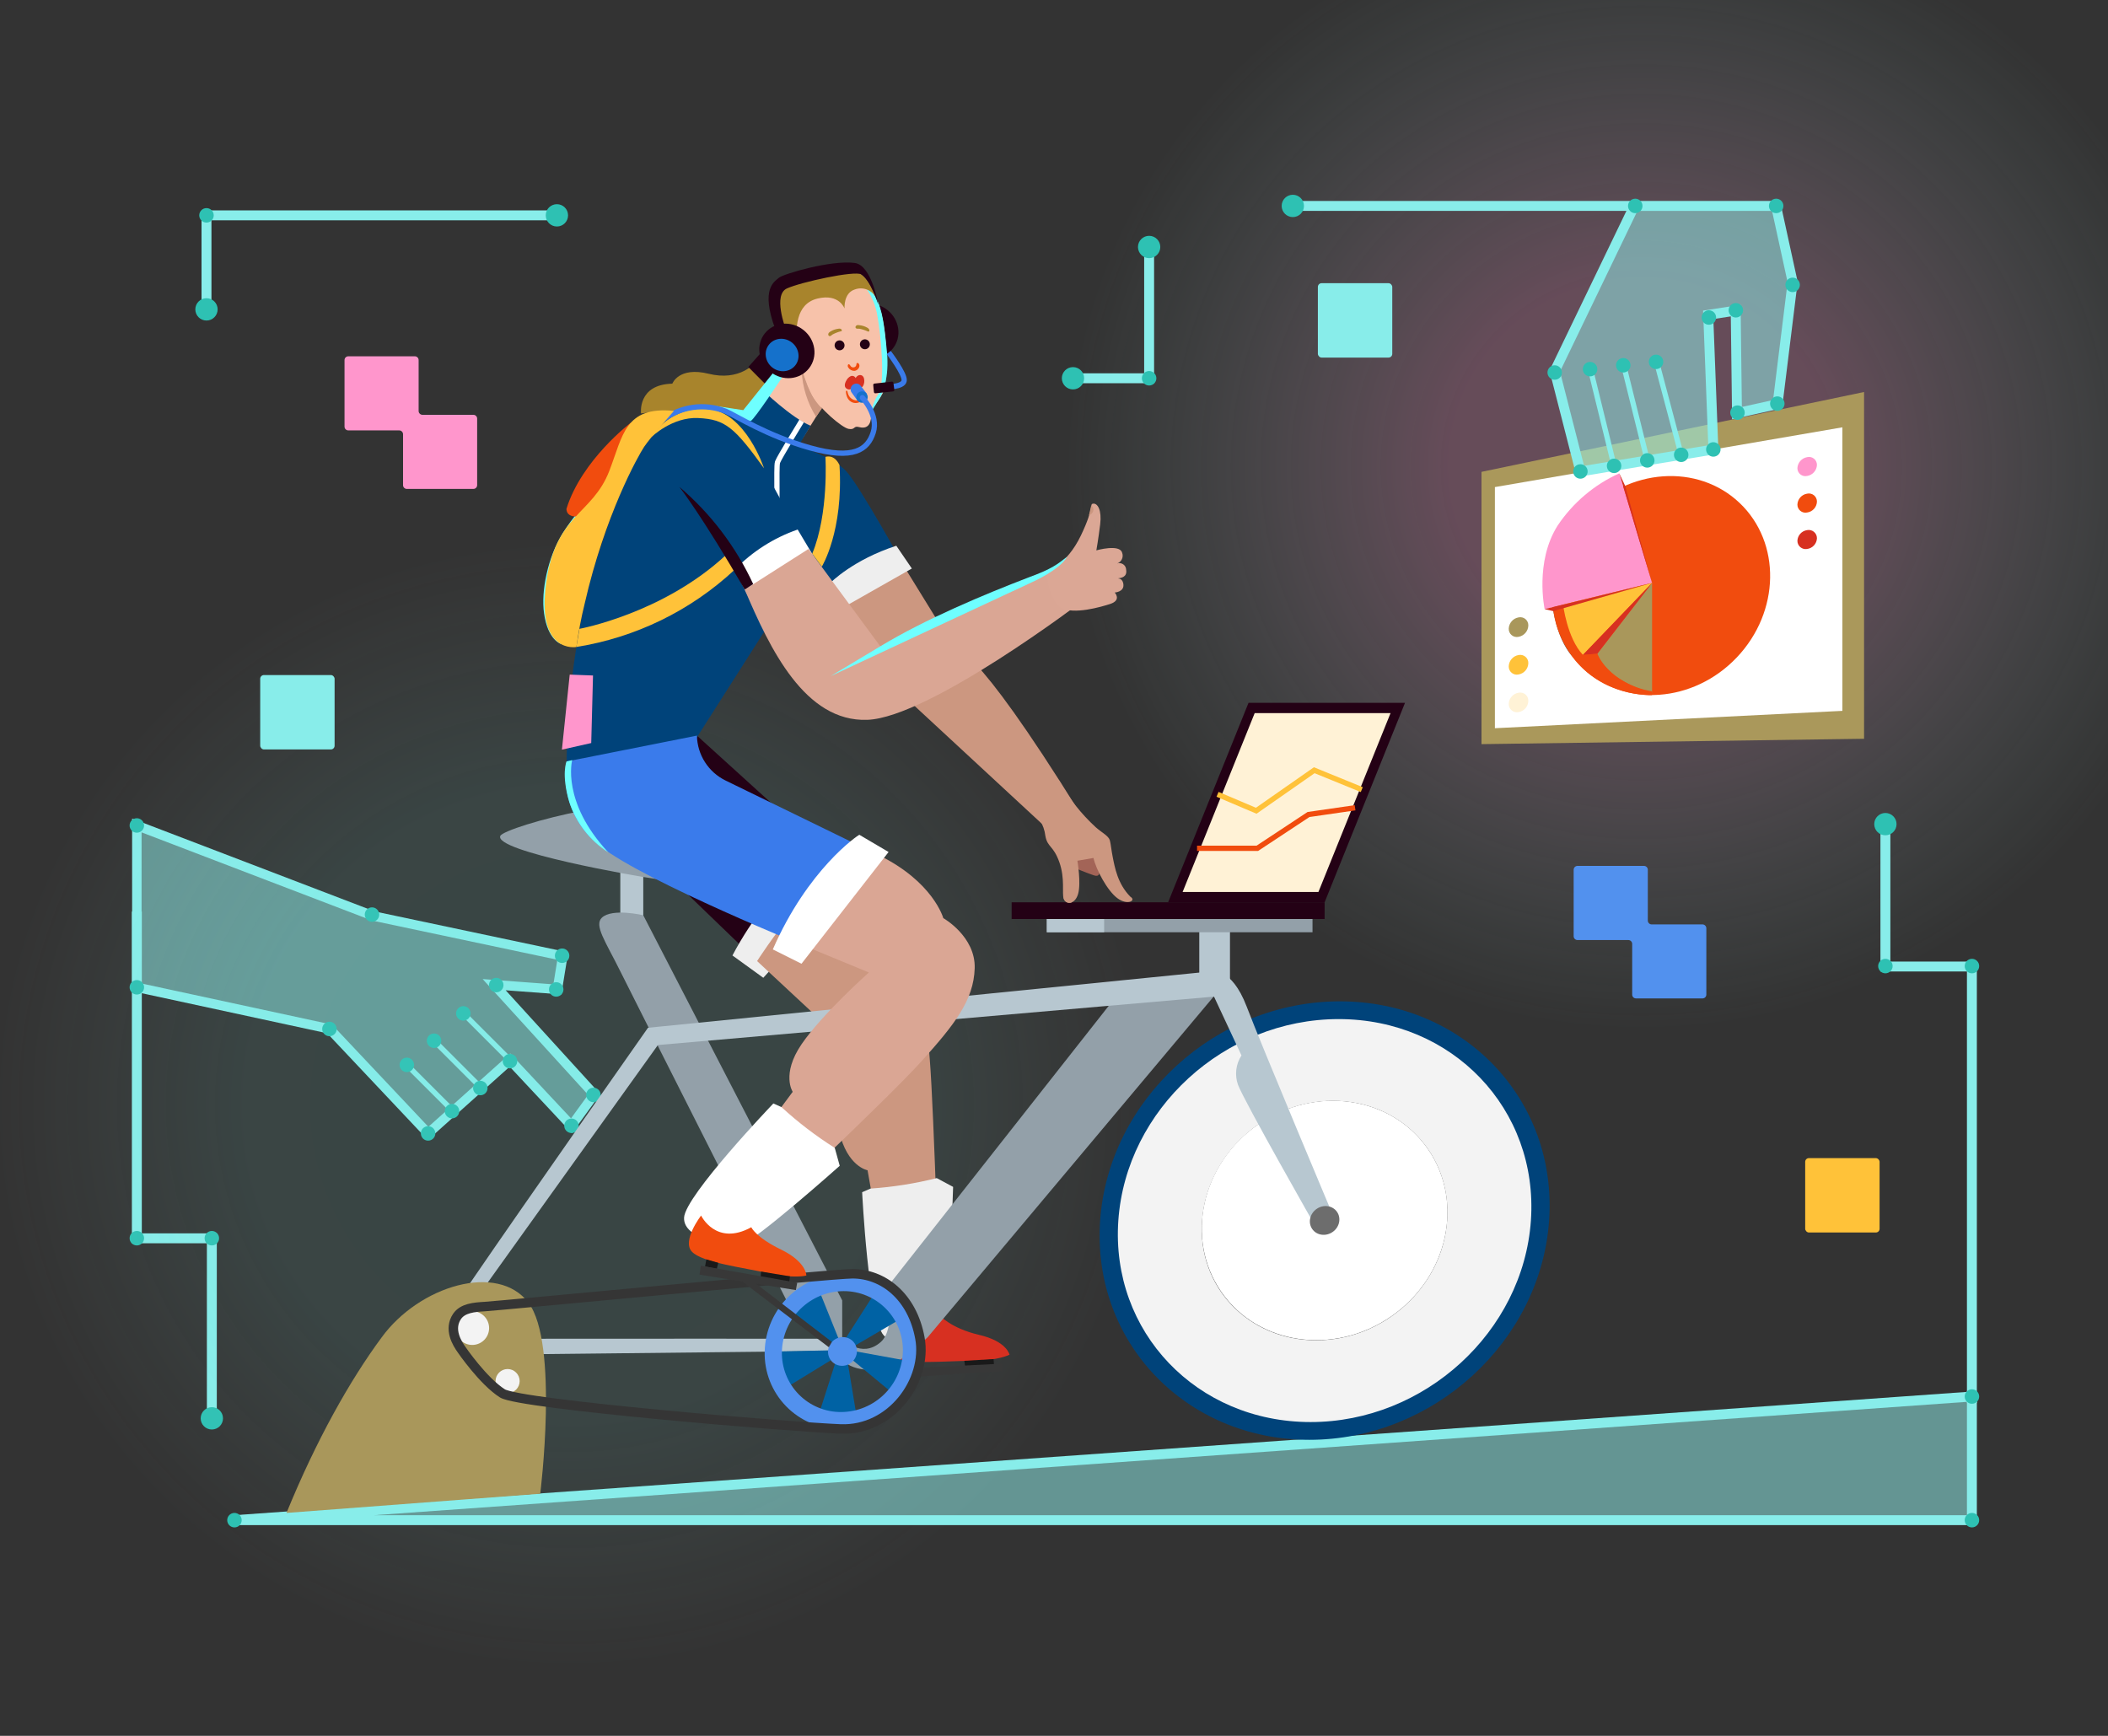 <?xml version="1.0" encoding="UTF-8"?>
<svg width="425px" height="350px" viewBox="0 0 425 350" version="1.1" xmlns="http://www.w3.org/2000/svg" xmlns:xlink="http://www.w3.org/1999/xlink">
    <rect x="0" y="0" width="425" height="350" fill="#333333" stroke="none"/>
    <!-- Generator: Sketch 52.1 (67048) - http://www.bohemiancoding.com/sketch -->
    <title>Slice 1</title>
    <desc>Created with Sketch.</desc>
    <defs>
        <radialGradient cx="50%" cy="50%" fx="50%" fy="50%" r="50%" gradientTransform="translate(0.5,0.5),scale(1,0.976),translate(-0.5,-0.5)" id="radialGradient-1">
            <stop stop-color="#6FE4DA" stop-opacity="0.1" offset="0%"></stop>
            <stop stop-color="#74E3DA" stop-opacity="0.1" offset="56.554%"></stop>
            <stop stop-color="#A8E5E0" stop-opacity="0" offset="100%"></stop>
        </radialGradient>
        <radialGradient cx="50%" cy="50%" fx="50%" fy="50%" r="50%" gradientTransform="translate(0.5,0.5),scale(1,0.976),translate(-0.5,-0.5)" id="radialGradient-2">
            <stop stop-color="#FF96CC" stop-opacity="0.25" offset="0%"></stop>
            <stop stop-color="#FF96CC" stop-opacity="0.25" offset="33.56%"></stop>
            <stop stop-color="#A8E5E0" stop-opacity="0" offset="100%"></stop>
        </radialGradient>
    </defs>
    <g id="Page-1" stroke="none" stroke-width="1" fill="none" fill-rule="evenodd">
        <g id="Illustration-3" transform="translate(-3, -23)">
            <polyline id="Path" stroke="#88EDEA" stroke-width="2" points="30.59 206.8 30.59 272.68 45.71 272.68 45.71 308.98"></polyline>
            <polygon id="Path" fill="#96F9F4" opacity="0.5" points="30.59 222.07 30.59 189.44 78.12 207.77 116.31 215.85 115.21 222.57 102.48 221.62 122.64 243.77 118.22 249.99 105.82 236.74 89.31 251.53 69.31 230.55"></polygon>
            <polygon id="Path" stroke="#88EDEA" stroke-width="1.91" points="30.59 222.07 30.59 189.44 78.27 207.69 116.46 215.77 115.37 222.49 102.63 221.54 122.8 243.68 118.22 249.99 105.82 236.74 89.31 251.53 69.46 230.47"></polygon>
            <path d="M105.82,236.74 L96.41,227.33" id="Path" stroke="#88EDEA" stroke-width="1.06"></path>
            <path d="M99.84,242.17 L90.51,232.84" id="Path" stroke="#88EDEA" stroke-width="1.06"></path>
            <path d="M94.35,247.04 L85.02,237.71" id="Path" stroke="#88EDEA" stroke-width="1.06"></path>
            <circle id="Oval" fill="#2EC1B3" cx="30.59" cy="222.07" r="1.46"></circle>
            <circle id="Oval" fill="#2EC1B3" cx="30.59" cy="189.44" r="1.46"></circle>
            <circle id="Oval" fill="#2EC1B3" cx="69.42" cy="230.47" r="1.46"></circle>
            <circle id="Oval" fill="#2EC1B3" cx="78" cy="207.41" r="1.46"></circle>
            <circle id="Oval" fill="#2EC1B3" cx="89.31" cy="251.53" r="1.46"></circle>
            <circle id="Oval" fill="#2EC1B3" cx="94.13" cy="247.04" r="1.46"></circle>
            <circle id="Oval" fill="#2EC1B3" cx="99.84" cy="242.38" r="1.46"></circle>
            <circle id="Oval" fill="#2EC1B3" cx="118.22" cy="249.99" r="1.46"></circle>
            <circle id="Oval" fill="#2EC1B3" cx="122.64" cy="243.77" r="1.46"></circle>
            <circle id="Oval" fill="#2EC1B3" cx="103.05" cy="221.62" r="1.46"></circle>
            <circle id="Oval" fill="#2EC1B3" cx="115.14" cy="222.5" r="1.46"></circle>
            <circle id="Oval" fill="#2EC1B3" cx="116.33" cy="215.7" r="1.46"></circle>
            <circle id="Oval" fill="#2EC1B3" cx="105.82" cy="236.96" r="1.46"></circle>
            <circle id="Oval" fill="#2EC1B3" cx="96.41" cy="227.33" r="1.46"></circle>
            <circle id="Oval" fill="#2EC1B3" cx="90.51" cy="232.84" r="1.46"></circle>
            <circle id="Oval" fill="#2EC1B3" cx="85.02" cy="237.71" r="1.46"></circle>
            <circle id="Oval" fill="#2EC1B3" cx="45.71" cy="308.98" r="2.25"></circle>
            <circle id="Oval" fill="#2EC1B3" cx="30.59" cy="272.66" r="1.46"></circle>
            <circle id="Oval" fill="#2EC1B3" cx="45.71" cy="272.66" r="1.46"></circle>
            <circle id="Oval" fill="url(#radialGradient-1)" cx="117.883" cy="245.7" r="117"></circle>
            <circle id="Oval" fill="url(#radialGradient-2)" cx="334" cy="117.005" r="117"></circle>
            <polygon id="Path" fill="#AA985B" points="378.82 102.04 378.82 171.96 301.69 173.04 301.69 118.14"></polygon>
            <polygon id="Path" fill="#FFFFFF" points="304.39 121.21 374.45 109.16 374.45 166.33 304.39 169.83"></polygon>
            <path d="M367.32,118.97 C368.428,118.804 369.266,117.879 369.32,116.76 C369.33,116.26 369.105,115.784 368.712,115.474 C368.32,115.163 367.804,115.055 367.32,115.18 C366.237,115.375 365.433,116.291 365.38,117.39 C365.375,117.877 365.592,118.34 365.97,118.647 C366.347,118.955 366.844,119.074 367.32,118.97 Z" id="Path" fill="#FF96CC"></path>
            <path d="M367.32,122.54 C366.237,122.719 365.427,123.633 365.38,124.73 C365.373,125.22 365.589,125.686 365.965,125.999 C366.342,126.311 366.84,126.437 367.32,126.34 C368.428,126.195 369.271,125.276 369.32,124.16 C369.33,123.657 369.107,123.177 368.716,122.861 C368.325,122.544 367.81,122.426 367.32,122.54 Z" id="Path" fill="#F14C0E"></path>
            <path d="M367.32,129.89 C366.241,130.048 365.426,130.95 365.38,132.04 C365.376,132.532 365.59,133 365.964,133.318 C366.339,133.637 366.835,133.773 367.32,133.69 C368.426,133.558 369.274,132.643 369.32,131.53 C369.325,131.027 369.101,130.55 368.713,130.231 C368.324,129.912 367.812,129.787 367.32,129.89 Z" id="Path" fill="#D73021"></path>
            <path d="M309.18,151.4 C310.285,151.193 311.097,150.244 311.13,149.12 C311.147,148.623 310.934,148.146 310.554,147.826 C310.173,147.506 309.667,147.378 309.18,147.48 C308.06,147.668 307.226,148.616 307.18,149.75 C307.16,150.258 307.379,150.746 307.771,151.07 C308.164,151.394 308.685,151.516 309.18,151.4 Z" id="Path" fill="#A9975B"></path>
            <path d="M309.18,155.07 C308.058,155.255 307.222,156.204 307.18,157.34 C307.16,157.848 307.379,158.336 307.771,158.66 C308.164,158.984 308.685,159.106 309.18,158.99 C310.282,158.792 311.096,157.849 311.13,156.73 C311.149,156.231 310.938,155.751 310.558,155.427 C310.177,155.103 309.67,154.972 309.18,155.07 Z" id="Path" fill="#FFC239"></path>
            <path d="M309.18,162.67 C308.059,162.842 307.22,163.787 307.18,164.92 C307.165,165.427 307.385,165.913 307.776,166.237 C308.166,166.561 308.684,166.688 309.18,166.58 C310.283,166.39 311.099,165.449 311.13,164.33 C311.149,163.831 310.938,163.351 310.558,163.027 C310.177,162.703 309.67,162.572 309.18,162.67 Z" id="Path" fill="#FFF2D6"></path>
            <path d="M316.07,145.4 L318.14,144.9 C318.14,144.9 318.95,151.21 322.14,155.07 L319.91,155.27 C316.67,151.42 316.07,145.4 316.07,145.4 Z" id="Path" fill="#5B5B5B"></path>
            <ellipse id="Oval" fill="#F14C0E" transform="translate(337.909, 141.064) rotate(-46.51) translate(-337.909, -141.064) " cx="337.909" cy="141.064" rx="22.97" ry="21.04"></ellipse>
            <path d="M336.08,162.68 L336.08,140.54 L325.03,154.83 C325.03,154.83 326.56,160.11 336.08,162.68 Z" id="Path" fill="#A9975B"></path>
            <path d="M329.47,118.44 L336.08,140.54 L314.42,145.83 C314.42,145.83 312.37,136.29 317.06,128.94 C320.136,124.351 324.435,120.714 329.47,118.44 Z" id="Path" fill="#FF96CC"></path>
            <path d="M318.14,144.9 C318.14,144.9 318.92,151.61 322.14,155.05 L336.08,140.54 L318.14,144.9 Z" id="Path" fill="#FFC239"></path>
            <polygon id="Path" fill="#D73021" points="322.14 155.05 325.02 154.82 336.08 140.53"></polygon>
            <path d="M336.08,163.16 C336.08,163.16 325.97,163.62 319.92,155.27 L325.03,154.81 C325.03,154.81 327.29,160.81 336.08,162.41 L336.08,163.16 Z" id="Path" fill="#F14C0E"></path>
            <polygon id="Path" fill="#D73021" points="314.41 145.81 316.14 146.22 336.08 140.53"></polygon>
            <polygon id="Path" fill="#D73021" points="329.47 118.44 330.65 120.95 336.08 140.53"></polygon>
            <polyline id="Path" stroke="#88EDEA" stroke-width="2" points="400.56 305.9 400.56 217.88 383.12 217.88 383.12 189.17"></polyline>
            <polygon id="Path" fill="#96F9F4" opacity="0.5" points="50.27 329.51 400.56 304.58 400.56 329.51"></polygon>
            <polygon id="Path" stroke="#88EDEA" stroke-width="2" points="50.27 329.51 400.56 304.58 400.56 329.51"></polygon>
            <circle id="Oval" fill="#2EC1B3" cx="50.27" cy="329.51" r="1.46"></circle>
            <circle id="Oval" fill="#2EC1B3" cx="383.12" cy="189.17" r="2.25"></circle>
            <circle id="Oval" fill="#2EC1B3" cx="400.57" cy="329.51" r="1.46"></circle>
            <circle id="Oval" fill="#2EC1B3" cx="400.57" cy="304.58" r="1.46"></circle>
            <circle id="Oval" fill="#2EC1B3" cx="383.12" cy="217.79" r="1.46"></circle>
            <circle id="Oval" fill="#2EC1B3" cx="400.57" cy="217.79" r="1.46"></circle>
            <rect id="Rectangle" fill="#FFC239" x="366.95" y="256.51" width="15" height="15" rx="0.75"></rect>
            <rect id="Rectangle" fill="#88EDEA" x="268.7" y="80.1" width="15" height="15" rx="0.75"></rect>
            <rect id="Rectangle" fill="#88EDEA" x="55.46" y="159.11" width="15" height="15" rx="0.75"></rect>
            <path d="M335.22,208.61 L335.22,198.36 C335.22,198.156 335.139,197.96 334.994,197.816 C334.85,197.671 334.654,197.59 334.45,197.59 L321.04,197.59 C320.617,197.595 320.275,197.937 320.27,198.36 L320.27,211.77 C320.27,212.195 320.615,212.54 321.04,212.54 L331.29,212.54 C331.721,212.54 332.07,212.889 332.07,213.32 L332.07,223.54 C332.067,223.745 332.148,223.942 332.293,224.087 C332.438,224.232 332.635,224.313 332.84,224.31 L346.25,224.31 C346.454,224.31 346.65,224.229 346.794,224.084 C346.939,223.94 347.02,223.744 347.02,223.54 L347.02,210.16 C347.015,209.737 346.673,209.395 346.25,209.39 L336,209.39 C335.569,209.39 335.22,209.041 335.22,208.61 Z" id="Path" fill="#5291EE"></path>
            <path d="M87.4,105.86 L87.4,95.6 C87.4,95.18 87.06,94.84 86.64,94.84 L73.22,94.84 C72.8,94.84 72.46,95.18 72.46,95.6 L72.46,109.02 C72.46,109.44 72.8,109.78 73.22,109.78 L83.48,109.78 C83.911,109.78 84.26,110.129 84.26,110.56 L84.26,120.82 C84.26,121.24 84.6,121.58 85.02,121.58 L98.44,121.58 C98.86,121.58 99.2,121.24 99.2,120.82 L99.2,107.4 C99.2,106.98 98.86,106.64 98.44,106.64 L88.18,106.64 C87.749,106.64 87.4,106.291 87.4,105.86 Z" id="Path" fill="#FF96CC"></path>
            <polyline id="Path" stroke="#88EDEA" stroke-width="2" points="115.28 66.42 44.63 66.42 44.63 85.38"></polyline>
            <circle id="Oval" fill="#2EC1B3" cx="115.28" cy="66.42" r="2.25"></circle>
            <circle id="Oval" fill="#2EC1B3" cx="44.63" cy="85.38" r="2.25"></circle>
            <circle id="Oval" fill="#2EC1B3" cx="44.63" cy="66.42" r="1.46"></circle>
            <polyline id="Path" stroke="#88EDEA" stroke-width="2" points="234.68 72.8 234.68 99.27 219.33 99.27"></polyline>
            <circle id="Oval" fill="#2EC1B3" cx="234.68" cy="72.8" r="2.25"></circle>
            <circle id="Oval" fill="#2EC1B3" cx="219.33" cy="99.27" r="2.25"></circle>
            <circle id="Oval" fill="#2EC1B3" cx="234.68" cy="99.27" r="1.46"></circle>
            <path d="M263.65,64.52 L333.53,64.52" id="Path" stroke="#88EDEA" stroke-width="2"></path>
            <polygon id="Path" fill="#96F9F4" opacity="0.5" points="361.07 64.52 364.42 79.87 361.38 104.48 353.2 106.3 352.94 85.63 347.4 86.48 348.44 113.63 321.63 118.06 316.45 97.82 332.5 64.52"></polygon>
            <polygon id="Path" stroke="#88EDEA" stroke-width="2" points="361.07 64.52 364.42 79.87 361.38 104.48 353.2 106.3 352.94 85.63 347.4 86.48 348.44 113.63 321.63 118.06 316.45 97.82 332.5 64.52"></polygon>
            <path d="M328.42,116.93 L323.58,97.15" id="Path" stroke="#88EDEA" stroke-width="1.06"></path>
            <path d="M335.11,115.83 L330.27,96.33" id="Path" stroke="#88EDEA" stroke-width="1.06"></path>
            <path d="M341.95,114.7 L336.88,95.59" id="Path" stroke="#88EDEA" stroke-width="1.06"></path>
            <circle id="Oval" fill="#2EC1B3" cx="321.63" cy="118.06" r="1.46"></circle>
            <circle id="Oval" fill="#2EC1B3" cx="328.42" cy="116.93" r="1.46"></circle>
            <circle id="Oval" fill="#2EC1B3" cx="335.11" cy="115.83" r="1.46"></circle>
            <circle id="Oval" fill="#2EC1B3" cx="341.95" cy="114.7" r="1.46"></circle>
            <circle id="Oval" fill="#2EC1B3" cx="348.43" cy="113.62" r="1.46"></circle>
            <circle id="Oval" fill="#2EC1B3" cx="347.53" cy="87.02" r="1.46"></circle>
            <circle id="Oval" fill="#2EC1B3" cx="352.97" cy="85.56" r="1.46"></circle>
            <circle id="Oval" fill="#2EC1B3" cx="353.3" cy="106.2" r="1.46"></circle>
            <circle id="Oval" fill="#2EC1B3" cx="361.33" cy="104.38" r="1.46"></circle>
            <circle id="Oval" fill="#2EC1B3" cx="336.88" cy="95.96" r="1.46"></circle>
            <circle id="Oval" fill="#2EC1B3" cx="330.27" cy="96.65" r="1.46"></circle>
            <circle id="Oval" fill="#2EC1B3" cx="323.58" cy="97.43" r="1.46"></circle>
            <circle id="Oval" fill="#2EC1B3" cx="316.45" cy="98.11" r="1.46"></circle>
            <circle id="Oval" fill="#2EC1B3" cx="364.42" cy="80.44" r="1.46"></circle>
            <circle id="Oval" fill="#2EC1B3" cx="361.1" cy="64.52" r="1.46"></circle>
            <circle id="Oval" fill="#2EC1B3" cx="332.69" cy="64.52" r="1.46"></circle>
            <circle id="Oval" fill="#2EC1B3" cx="263.65" cy="64.52" r="2.25"></circle>
            <rect id="Rectangle" fill="#B7C7D0" x="244.79" y="210.01" width="6.19" height="11.2"></rect>
            <path d="M273.14,224.9 C248.14,224.9 226.5,244.69 224.8,269.1 C223.1,293.51 241.99,313.31 266.98,313.31 C291.97,313.31 313.62,293.52 315.32,269.1 C317.02,244.68 298.13,224.9 273.14,224.9 Z M296.95,269.1 C295.95,283.61 283.08,295.37 268.23,295.37 C253.38,295.37 242.16,283.61 243.17,269.1 C244.18,254.59 257.04,242.84 271.89,242.84 C286.74,242.84 297.96,254.6 296.95,269.1 Z" id="Shape" fill="#00437A" fill-rule="nonzero"></path>
            <ellipse id="Oval" fill="#FFFFFF" transform="translate(270.061, 269.079) rotate(-34.57) translate(-270.061, -269.079) " cx="270.061" cy="269.079" rx="25.33" ry="23.55"></ellipse>
            <path d="M272.89,228.48 C249.89,228.48 230.03,246.67 228.47,269.1 C226.91,291.53 244.26,309.73 267.23,309.73 C290.2,309.73 310.09,291.54 311.65,269.1 C313.21,246.66 295.86,228.48 272.89,228.48 Z M294.76,269.1 C293.83,282.44 282.01,293.24 268.36,293.24 C254.71,293.24 244.36,282.44 245.36,269.1 C246.36,255.76 258.11,244.96 271.76,244.96 C285.41,244.96 295.7,255.77 294.76,269.1 Z" id="Shape" fill="#F3F3F3" fill-rule="nonzero"></path>
            <path d="M143.51,171.32 L174.61,199.54 C167.858,204.894 162.147,211.443 157.76,218.86 L128.06,190.22 L143.51,171.32 Z" id="Path" fill="#240115"></path>
            <path d="M170.05,193.99 C169.7,194.08 158.91,200.04 150.67,215.65 L156.89,220.15 L176.08,198.99 L170.05,193.99 Z" id="Path" fill="#EEEEEE"></path>
            <path d="M155.64,216.78 C155.64,216.78 169.13,195.63 174.64,199.51 C174.64,199.51 181.73,206.87 185.46,212.67 C188.94,218.09 189.63,226.42 190.46,236.67 C191.29,246.92 192.54,288.31 192.54,288.31 C192.54,288.31 192.54,290.04 189.25,291.2 C187.25,291.92 184.46,290.73 183.31,289.49 L177.91,258.96 C177.91,258.96 173.79,258.25 172.17,251.06 C170.55,243.87 169.91,230.06 169.91,230.06 L155.64,216.78 Z" id="Path" fill="#CC9780"></path>
            <path d="M178.51,262.65 C183.014,262.347 187.482,261.641 191.86,260.54 L195.16,262.31 C195.16,262.31 194.46,285.82 192.99,287.72 C191.52,289.62 184.27,295.52 181.18,292.26 C178.09,289 176.82,263.38 176.82,263.38 L178.51,262.65 Z" id="Path" fill="#EEEEEE"></path>
            <path d="M183.11,289.05 C183.11,289.05 187.65,293.86 192.48,288.26 C192.48,288.26 194.77,290.84 200.4,292.15 C206.03,293.46 206.53,296.15 206.53,296.15 C206.53,296.15 204.27,297.36 198.94,297.38 C193.61,297.4 185.49,298.25 182.94,296.58 C180.39,294.91 183.11,289.05 183.11,289.05 Z" id="Path" fill="#D73021"></path>
            <polygon id="Path" fill="#191919" points="186.11 297.43 186.17 298.88 188.59 298.83 188.61 297.58"></polygon>
            <polygon id="Path" fill="#191919" points="197.42 297.38 203.31 297.03 203.4 298.18 197.57 298.47"></polygon>
            <polygon id="Path" fill="#383838" points="185.3 298.92 205.02 297.96 205.08 299.47 185.45 300.74"></polygon>
            <rect id="Rectangle" fill="#B7C7D0" x="128.06" y="195.09" width="4.63" height="12.78"></rect>
            <path d="M103.87,191.54 C102.49,194.65 131.34,199.71 135.15,200.21 C138.96,200.71 144.75,193.66 140.15,187.42 C135.55,181.18 104.7,189.69 103.87,191.54 Z" id="Path" fill="#93A0A9"></path>
            <path d="M227.86,224.12 L181.86,282.55 C181.86,282.55 183.73,290.84 180.54,293.62 C176.63,297.03 172.8,292.93 172.8,292.93 L172.8,285.2 L132.69,207.54 C132.69,207.54 126.44,206.06 124.35,208.03 C122.72,209.57 125.08,212.82 128.06,218.84 C131.04,224.86 163.76,289.54 163.76,289.54 L170.51,294.48 C172.4,297.97 175.75,299.95 180.87,298.9 C184.39,298.17 190.04,292.62 190.04,292.62 L248.86,222.54 L227.86,224.12 Z" id="Path" fill="#93A0A9"></path>
            <path d="M133.64,230.23 L247.21,218.86 C247.21,218.86 251.21,217.76 254.35,225.96 C257.16,233.41 272.24,269.22 272.24,269.22 L268.47,270.73 C268.47,270.73 253.82,245.02 252.6,241.73 C251.893,239.756 252.152,237.565 253.3,235.81 L247.76,223.95 L135.64,233.71 L99.35,284.36 C97.938,286.212 97.938,288.778 99.35,290.63 C101.35,293.5 106.54,292.96 113.15,292.93 C119.76,292.9 171.15,292.93 171.15,292.93 L171.15,295.39 L104.05,296.12 C101.32,296.12 95.85,293.78 95.4,288.22 C95.22,285.97 95.69,284.75 98.29,280.96 C108.7,265.74 133.64,230.23 133.64,230.23 Z" id="Path" fill="#B7C7D0"></path>
            <path d="M111.92,324.18 C111.92,324.18 115.72,293.86 109.55,285.68 C103.38,277.5 87.55,282.21 79.93,292.68 C73.54,301.33 66.76,313.37 60.76,328.05 L111.92,324.18 Z" id="Path" fill="#A9975B"></path>
            <circle id="Oval" fill="#F3F3F3" cx="98.21" cy="290.78" r="3.4"></circle>
            <circle id="Oval" fill="#F3F3F3" cx="105.34" cy="301.47" r="2.43"></circle>
            <polygon id="Path" fill="#0062A4" points="171.81 296.54 168.24 307.71 175.63 308.11 173.78 296.91"></polygon>
            <polygon id="Path" fill="#0062A4" points="170.81 295.26 159.72 295.5 161.65 302.69 171.13 296.88"></polygon>
            <polygon id="Path" fill="#0062A4" points="184.57 288.94 179.35 283.71 173.23 293.26 174.45 294.86"></polygon>
            <polygon id="Path" fill="#0062A4" points="175.03 295.39 174.5 296.91 182.85 303.82 185.86 297.36"></polygon>
            <polygon id="Path" fill="#0062A4" points="172.37 293.67 167.99 282.79 162.05 287.19 170.61 294.64"></polygon>
            <path d="M173.17,279.85 C164.481,279.88 157.392,286.814 157.17,295.5 C157.059,299.621 158.622,303.611 161.504,306.56 C164.385,309.509 168.337,311.165 172.46,311.15 C181.149,311.12 188.238,304.186 188.46,295.5 C188.571,291.379 187.008,287.389 184.126,284.44 C181.245,281.491 177.293,279.835 173.17,279.85 Z M172.57,307.71 C169.361,307.722 166.283,306.435 164.036,304.143 C161.789,301.851 160.564,298.749 160.64,295.54 C160.808,288.77 166.328,283.36 173.1,283.33 C176.316,283.321 179.398,284.613 181.646,286.914 C183.893,289.214 185.114,292.325 185.03,295.54 C184.831,302.29 179.323,307.67 172.57,307.71 Z" id="Shape" fill="#5291EE" fill-rule="nonzero"></path>
            <path d="M172.89,292.6 C171.291,292.626 169.993,293.902 169.94,295.5 C169.921,296.262 170.211,296.999 170.744,297.543 C171.277,298.087 172.008,298.393 172.77,298.39 C174.385,298.391 175.711,297.114 175.77,295.5 C175.792,294.728 175.496,293.98 174.952,293.432 C174.408,292.884 173.662,292.583 172.89,292.6 Z" id="Path" fill="#5291EE"></path>
            <path d="M96.07,295.14 C95.14,293.84 93.4,291.02 95.14,288.44 C96.28,286.75 98.58,286.57 100.75,286.44 C103.42,286.3 170.58,279.83 174.87,279.83 C181.02,279.83 186.93,284.34 188.47,292.83 C190.01,301.32 182.75,311.51 172.47,311.12 C162.92,310.75 107.77,306.18 104.28,303.94 C100.4,301.47 96.07,295.14 96.07,295.14 Z" id="Path" stroke="#353535" stroke-width="1.91"></path>
            <ellipse id="Oval" fill="#6D6D6D" transform="translate(270.061, 269.079) rotate(-34.57) translate(-270.061, -269.079) " cx="270.061" cy="269.079" rx="3.04" ry="2.83"></ellipse>
            <rect id="Rectangle" fill="#93A0A9" x="214.05" y="208.3" width="53.57" height="2.67"></rect>
            <rect id="Rectangle" fill="#240115" x="206.96" y="204.93" width="63.1" height="3.37"></rect>
            <rect id="Rectangle" fill="#B7C7D0" x="214.05" y="208.3" width="11.56" height="2.67"></rect>
            <polygon id="Path" fill="#240115" points="254.72 164.71 286.27 164.71 270.06 204.93 238.51 204.93"></polygon>
            <polygon id="Path" fill="#FFF2D6" points="255.96 166.79 283.35 166.79 268.81 202.85 241.43 202.85"></polygon>
            <polyline id="Path" stroke="#F14C0E" stroke-width="1.06" points="244.34 194.04 256.5 194.04 266.81 187.23 276.2 185.87"></polyline>
            <polyline id="Path" stroke="#FFC239" stroke-width="1.06" points="248.47 183.16 256.27 186.47 267.97 178.3 277.55 182.21"></polyline>
            <ellipse id="Oval" fill="#240115" transform="translate(178.574, 89.723) rotate(-51.6) translate(-178.574, -89.723) " cx="178.574" cy="89.723" rx="5.38" ry="5.68"></ellipse>
            <polygon id="Path" fill="#F7C2AA" points="154.78 104.12 163.62 91.66 171.02 101.44 164.83 111.37"></polygon>
            <path d="M164.97,98.12 C164.97,98.12 165.97,102.75 168.73,105.33 L167.53,107.05 C165.785,104.248 164.783,101.047 164.62,97.75 L164.97,98.12 Z" id="Path" fill="#CC9780"></path>
            <path d="M164.13,95.42 C163.63,93.05 162.22,86 164.73,83.03 C166.91,80.44 175.33,77.63 178.73,81.66 C182.13,85.69 182.29,99.88 180.92,102.38 C179.55,104.88 178.67,104.87 178.67,106.31 C178.67,107.75 178.42,109.68 176.23,109.12 C174.99,108.78 175.5,109.72 174.11,109.48 C172.72,109.24 168.2,105.31 166.81,102.79 C165.685,100.424 164.788,97.956 164.13,95.42 Z" id="Path" fill="#F7C2AA"></path>
            <path d="M177.76,81.32 C178.854,82.925 179.582,84.752 179.89,86.67 C180.62,90.53 181.5,100.08 180.14,102.4 C179.413,103.472 178.919,104.685 178.69,105.96 C178.69,105.96 180.18,103.63 180.55,102.96 C180.92,102.29 182.32,99.23 181.82,93.96 C181.22,87.6 180.82,85.84 179.82,83.38 C179.449,82.437 178.703,81.691 177.76,81.32 Z" id="Path" fill="#6EFFFF"></path>
            <path d="M179.86,83.69 C179.604,82.743 178.957,81.951 178.08,81.512 C177.204,81.073 176.181,81.028 175.27,81.39 C173.04,82.13 173.27,85.2 173.27,85.2 C173.27,85.2 172.2,82.13 167.81,83.2 C163.42,84.27 163.33,89.2 163.71,93.25 L162.38,93.42 L153.24,106.36 C153.24,106.36 149.87,105.76 138.87,105.88 C136.653,105.91 134.439,106.071 132.24,106.36 C132.24,106.36 131.49,100.52 138.55,100.36 C138.55,100.36 139.82,96.87 145.86,98.36 C151.9,99.85 155.54,96.71 156.93,93.78 C158.32,90.85 159.19,88.78 159.19,88.78 C159.19,88.78 156.61,80.88 164.27,78.98 C171.93,77.08 174.6,76.98 175.59,77.63 C176.58,78.28 178.24,78.92 179.86,83.69 Z" id="Path" fill="#A8842C"></path>
            <polygon id="Path" fill="#240115" points="156.5 94.04 159.82 97 157.36 100.51 153.87 97"></polygon>
            <path d="M220.83,187.1 C198.23,150.7 195.83,154.35 195.83,154.35 L184.76,136.39 L170.52,143.31 L179.87,158.37 L215.01,190.91" id="Path" fill="#CC9780"></path>
            <path d="M156.63,101.54 C156.63,101.54 162.63,107.33 166.43,108.84 L163.95,112.96 C163.95,112.96 170.69,114.96 173.5,117.89 C176.31,120.82 185.66,137.91 185.66,137.91 C185.66,137.91 177.22,140.91 173.66,144.7 C173.66,144.7 156.02,118.99 145.91,107.7 L148.46,105.07 L152.95,106.28 L156.63,101.54 Z" id="Path" fill="#00437A"></path>
            <path d="M170.48,140.46 C170.48,140.46 175,135.86 183.71,133.04 L186.84,137.63 L172.6,145.71 L170.48,140.46 Z" id="Path" fill="#EEEEEE"></path>
            <path d="M164.62,107.88 C164.62,107.88 160.09,115.26 159.76,116.19 C159.43,117.12 159.92,127.19 159.32,128.59" id="Path" stroke="#FFFFFF" stroke-width="1.06"></path>
            <path d="M132.9,113.07 C134.7,110.59 137.75,105.46 143.84,105.38 C149.93,105.3 153.36,109.03 156.04,115.27 C158.72,121.51 166.76,134.63 166.76,134.63 C166.76,134.63 157.56,138.8 154.06,143.41 L157.17,150.21 L143.46,171.74 L117.24,176.54 C117.24,176.54 117.14,154.67 123.39,135.45 C127.13,123.92 130.02,117 132.9,113.07 Z" id="Path" fill="#00437A"></path>
            <g id="Group" transform="translate(116, 129)">
                <path d="M35.1,8.89 C38.646,5.225 43.003,2.444 47.82,0.77 L51.76,7.39 L38.36,15.24 L35.1,8.89 Z" id="Path" fill="#FFFFFF"></path>
                <polygon id="Path" fill="#FF96CC" points="1.86 30.02 6.56 30.2 6.2 43.82 0.29 45.15"></polygon>
            </g>
            <path d="M180.11,195.41 L160.11,211.62 L178.18,219.08 C178.18,219.08 168.76,227.46 164.61,233.54 C160.46,239.62 162.82,243.14 162.82,243.14 L144.35,268.05 C144.24,269.74 146.78,272.59 148.92,272.91 C151.06,273.23 153.92,270.91 153.92,270.91 C153.92,270.91 181.78,244.74 188.64,237.14 C195.5,229.54 199.3,224.69 199.51,218.25 C199.72,211.81 193.18,208.12 193.18,208.12 C193.18,208.12 191.18,200.79 180.08,195.38" id="Path" fill="#DAA694"></path>
            <path d="M160.56,246.23 C163.887,249.286 167.481,252.037 171.3,254.45 L172.3,258.06 C172.3,258.06 154.76,273.7 152.33,273.95 C149.9,274.2 140.67,272.95 140.92,268.49 C141.17,264.03 158.92,245.49 158.92,245.49 L160.56,246.23 Z" id="Path" fill="#FFFFFF"></path>
            <path d="M143.51,171.32 C143.581,175.186 145.814,178.686 149.29,180.38 L180.84,195.76 C180.84,195.76 169.23,207.66 166.71,214.37 C166.71,214.37 133.23,200.85 124.1,193.68 C118.796,189.693 116.151,183.086 117.24,176.54 L143.51,171.32 Z" id="Path" fill="#3A7BEB"></path>
            <path d="M176.26,191.32 C175.91,191.44 165.86,198.26 158.81,214.43 L164.59,217.32 L182.15,194.79 L176.26,191.32 Z" id="Path" fill="#FFFFFF"></path>
            <path d="M144.35,268.09 C144.35,268.09 147.35,274.36 154.47,270.45 C154.47,270.45 155.32,272.45 160.47,274.95 C165.62,277.45 165.57,280.19 165.57,280.19 C165.57,280.19 163.1,280.87 157.9,279.71 C152.7,278.55 144.59,277.57 142.5,275.38 C140.41,273.19 144.35,268.09 144.35,268.09 Z" id="Path" fill="#F14C0E"></path>
            <polygon id="Path" fill="#191919" points="145.41 276.93 145.15 278.36 147.52 278.84 147.81 277.63"></polygon>
            <polygon id="Path" fill="#191919" points="156.45 279.39 162.27 280.35 162.11 281.5 156.35 280.48"></polygon>
            <polygon id="Path" fill="#383838" points="144.29 278.2 163.73 281.63 163.46 283.12 144.04 280.01"></polygon>
            <polygon id="Path" fill="#383838" points="155.3 281.73 170.72 293.57 170.1 294.64 152.47 281.27"></polygon>
            <path d="M174.5,103.24 C174.884,103.584 175.385,103.767 175.9,103.75 C175.999,103.73 176.101,103.73 176.2,103.75 C176.296,103.778 176.359,103.87 176.35,103.97 C176.323,104.053 176.255,104.117 176.17,104.14 C175.523,104.392 174.789,104.253 174.28,103.78 C173.995,103.507 173.791,103.161 173.69,102.78 C173.63,102.58 173.43,101.9 173.63,101.78 C173.83,101.66 173.9,102.12 173.94,102.27 C174.03,102.64 174.225,102.977 174.5,103.24 Z" id="Path" fill="#F14C0E"></path>
            <path d="M173.66,99.68 C173.844,99.317 174.143,99.026 174.51,98.85 C174.891,98.687 175.333,98.855 175.51,99.23 C175.631,98.983 175.837,98.788 176.09,98.68 C176.348,98.574 176.643,98.608 176.87,98.77 C177.051,98.932 177.171,99.151 177.21,99.39 C177.318,99.88 177.243,100.392 177,100.83 C176.92,100.96 176.81,101.1 176.65,101.1 C176.55,101.082 176.457,101.037 176.38,100.97 C176.02,100.675 175.511,100.647 175.12,100.9 C174.97,101.03 174.88,101.22 174.73,101.34 C174.502,101.523 174.196,101.576 173.92,101.48 C173.06,101.17 173.28,100.29 173.66,99.68 Z" id="Path" fill="#D73021"></path>
            <path d="M174.92,97.07 C175.25,97.133 175.571,96.926 175.65,96.6 C175.65,96.45 175.65,96.25 175.82,96.19 C175.91,96.169 176.004,96.196 176.07,96.26 C176.26,96.444 176.326,96.72 176.24,96.97 C176.103,97.419 175.707,97.739 175.24,97.78 C174.756,97.78 174.304,97.536 174.04,97.13 C173.932,96.988 173.892,96.805 173.93,96.63 C174.02,96.34 174.26,96.42 174.38,96.63 C174.5,96.84 174.62,97.02 174.92,97.07 Z" id="Path" fill="#F14C0E"></path>
            <ellipse id="Oval" fill="#240115" transform="translate(172.269, 92.633) rotate(-49.76) translate(-172.269, -92.633) " cx="172.269" cy="92.633" rx="1" ry="1"></ellipse>
            <ellipse id="Oval" fill="#240115" transform="translate(177.371, 92.42) rotate(-49.461) translate(-177.371, -92.42) " cx="177.371" cy="92.42" rx="1" ry="1"></ellipse>
            <path d="M172.56,89.79 L172.66,89.79 C172.689,89.759 172.71,89.721 172.72,89.68 C172.73,89.507 172.624,89.348 172.46,89.29 C172.3,89.245 172.13,89.245 171.97,89.29 C171.419,89.364 170.891,89.555 170.42,89.85 C170.278,89.925 170.156,90.031 170.06,90.16 C169.93,90.36 169.95,90.7 170.23,90.76 C170.51,90.82 170.67,90.54 170.86,90.44 C171.398,90.154 171.969,89.936 172.56,89.79 Z" id="Path" fill="#A8842C"></path>
            <path d="M177.98,89.84 C177.98,89.84 178.05,89.84 178.09,89.84 C178.126,89.853 178.164,89.853 178.2,89.84 C178.3,89.703 178.3,89.517 178.2,89.38 C178.106,89.237 177.975,89.123 177.82,89.05 C177.336,88.782 176.801,88.618 176.25,88.57 C176.095,88.534 175.935,88.534 175.78,88.57 C175.55,88.66 175.36,88.94 175.55,89.15 C175.74,89.36 176.04,89.25 176.25,89.28 C176.848,89.393 177.429,89.581 177.98,89.84 Z" id="Path" fill="#A8842C"></path>
            <path d="M221.48,144.02 C221.48,144.02 190.39,167.7 177.85,168.14 C165.31,168.58 158.24,153.9 153.15,141.88 L166.01,133.68 L180.48,153.32 C194.176,146.034 208.435,139.861 223.12,134.86" id="Path" fill="#DAA694"></path>
            <path d="M160.68,99.11 C160.68,99.11 155.11,107.55 154.36,107.88 C153.61,108.21 147.48,104.88 147.48,104.88 L152.85,105.7 L158.97,98.06 L160.68,99.11 Z" id="Path" fill="#6EFFFF"></path>
            <path d="M123.95,121.54 C123.95,121.54 117.01,130.1 115.63,137.34 C114.7,142.25 113.49,149.07 116.11,152.84 C116.11,152.84 113.45,152.1 112.69,146.7 C112.04,142.13 113.45,135.37 116.44,130.52 C118.549,127.218 121.073,124.2 123.95,121.54 Z" id="Path" fill="#6EFFFF"></path>
            <path d="M118.36,176.26 C118.36,176.26 116.11,184.66 125.63,194.85 C121.899,192.483 119.115,188.885 117.76,184.68 C116.12,179.06 117.22,176.53 117.22,176.53 L118.36,176.26 Z" id="Path" fill="#6EFFFF"></path>
            <path d="M130.21,108.21 C130.21,108.21 120.29,115.69 117.21,125.58 C117.21,125.58 117,127.58 120.14,127.08 C123.28,126.58 130.81,109.7 130.21,108.21 Z" id="Path" fill="#F14C0E"></path>
            <path d="M169.42,115.11 C169.42,115.11 170.12,126.54 166.76,134.63 L168.69,137.25 C168.69,137.25 173.09,130.11 172.25,116.76 C172.2,116.76 171.44,114.61 169.42,115.11 Z" id="Path" fill="#FFC239"></path>
            <path d="M119.83,149.79 C119.83,149.79 136.67,146.72 149.38,134.89 L151.1,137.89 C142.248,146.13 131.143,151.547 119.2,153.45 L119.83,149.79 Z" id="Path" fill="#FFC239"></path>
            <path d="M157.04,117.43 C157.04,117.43 153.37,106.08 145.68,105.43 C141.119,105.064 136.734,107.27 134.31,111.15 C134.31,111.15 138.53,107.02 143.78,107.29 C149.22,107.54 151.09,109.18 157.04,117.43 Z" id="Path" fill="#FFC239"></path>
            <path d="M176.57,100.84 C176.363,100.534 176.02,100.348 175.65,100.34 C175.336,100.34 175.036,100.468 174.819,100.694 C174.601,100.921 174.486,101.226 174.5,101.54 C174.497,101.777 174.579,102.007 174.73,102.19 L175.87,103.78 L177.76,102.38 L176.57,100.84 Z" id="Path" fill="#3A7BEB"></path>
            <circle id="Oval" fill="#1571CB" cx="176.79" cy="103.06" r="1.15"></circle>
            <path d="M176.86,103.18 C176.86,103.18 180.18,106.67 179.06,110.18 C177.94,113.69 175.12,115.76 166.38,113.32 C157.64,110.88 151.21,106.73 149.38,105.95 C145.057,104.227 140.144,104.923 136.47,107.78" id="Path" stroke="#3A7BEB" stroke-width="1.06" stroke-linecap="round"></path>
            <path d="M138.88,105.85 C138.88,105.85 134.1,111.24 132.88,113.07 C131.66,114.9 124.97,126.8 120.88,144.7 C120.169,147.585 119.612,150.506 119.21,153.45 C119.21,153.45 111.21,154.95 113.08,140.76 C114.95,126.57 122.37,126.91 125.84,117.96 C128.61,110.79 128.97,104.87 138.88,105.85 Z" id="Path" fill="#FFC239"></path>
            <path d="M161.36,89.16 C161.36,89.16 158.81,82.45 161.65,81.16 C164.49,79.87 175.33,77.51 176.65,78.33 C177.97,79.15 179.13,81.72 180.08,84.39 C180.08,84.39 178.75,76.47 175.33,76.02 C170.58,75.39 160.88,78.24 160.02,79.02 C159.16,79.8 156.27,81.16 159.32,89.4 L161.36,89.16 Z" id="Path" fill="#240115"></path>
            <path d="M182.18,94.08 C182.18,94.08 185.49,98.43 185.29,99.75 C185.09,101.07 182,101.03 179.61,101.26" id="Path" stroke="#3A7BEB" stroke-width="1.06"></path>
            <path d="M179.06,100.63 C179.06,101.01 179.16,101.63 179.2,102.06 C179.207,102.134 179.245,102.201 179.303,102.247 C179.362,102.292 179.437,102.311 179.51,102.3 L183.07,101.92 C183.221,101.899 183.328,101.761 183.31,101.61 L183.12,100.19 C183.099,100.043 182.968,99.938 182.82,99.95 L179.3,100.34 C179.229,100.345 179.163,100.379 179.118,100.434 C179.073,100.488 179.052,100.559 179.06,100.63 Z" id="Path" fill="#240115"></path>
            <ellipse id="Oval" fill="#240115" transform="translate(161.646, 93.754) rotate(-51.6) translate(-161.646, -93.754) " cx="161.646" cy="93.754" rx="5.38" ry="5.68"></ellipse>
            <ellipse id="Oval" fill="#1571CB" transform="translate(160.684, 94.58) rotate(-51.6) translate(-160.684, -94.58) " cx="160.684" cy="94.58" rx="3.2" ry="3.38"></ellipse>
            <path d="M139.97,121.17 C139.97,121.17 144.54,127.01 153.15,141.88 L154.85,140.76 C151.368,133.229 146.291,126.545 139.97,121.17 Z" id="Path" fill="#240115"></path>
            <path d="M224.76,198.59 C224.6,198.97 224.76,199.9 223.52,199.49 C222.28,199.08 219.7,198.02 219.7,198.02 L219.31,196.02 L224.25,194.82 L224.76,198.59 Z" id="Path" fill="#A36457"></path>
            <path d="M216.5,180.35 C218.444,183.888 220.954,187.083 223.93,189.81 C225.2,190.93 226.5,191.53 226.76,192.44 C226.94,193.06 227.08,194.53 227.33,195.75 C227.75,197.89 228.33,201.21 230.9,203.81 C232.16,204.56 230.35,205.62 228.3,204.12 C226.25,202.62 223.96,198.29 223.46,195.99 L220.22,196.55 C220.22,196.55 220.98,201.02 220.37,203.2 C219.76,205.38 217.97,205.48 217.46,204.2 C217.05,203.2 217.78,200.2 216.57,196.82 C215.36,193.44 214.19,193.88 213.76,191.55 C213.504,189.288 212.254,187.257 210.35,186.01 C212.28,183.997 214.334,182.107 216.5,180.35 Z" id="Path" fill="#CC9780"></path>
            <path d="M217.46,204.2 C217.46,204.2 217.3,202.73 217.8,202.55 C218.083,202.407 218.421,202.426 218.687,202.599 C218.953,202.772 219.106,203.073 219.09,203.39 C219.16,203.901 219.16,204.419 219.09,204.93 C218.78,205.079 218.42,205.084 218.106,204.943 C217.792,204.802 217.556,204.531 217.46,204.2 Z" id="Path" fill="#CC9780" style="mix-blend-mode: multiply;"></path>
            <path d="M213.93,138.37 C213.93,138.37 218.05,136.98 220.93,130.96 C223.81,124.94 222.57,124.63 223.43,124.55 C224.29,124.47 225.16,125.84 224.81,128.72 C224.46,131.6 224.04,133.97 224.04,133.97 C224.04,133.97 228.73,132.64 229.23,134.43 C229.397,134.851 229.384,135.322 229.196,135.734 C229.007,136.145 228.658,136.462 228.23,136.61 C228.646,136.47 229.105,136.536 229.464,136.789 C229.824,137.042 230.041,137.451 230.05,137.89 C230.27,139.33 229.12,139.52 228.37,139.63 C228.37,139.63 229.44,139.55 229.5,140.96 C229.56,142.37 227.74,142.47 227.74,142.47 C227.74,142.47 229.2,144 226.82,144.78 C225.02,145.36 219.46,146.99 216.95,145.54 C214.44,144.09 213.93,138.37 213.93,138.37 Z" id="Path" fill="#DBA795"></path>
            <path d="M223.01,124.89 C223.351,125.14 223.516,125.566 223.43,125.98 C223.32,126.418 222.984,126.765 222.55,126.89 L223.01,124.89 Z" id="Path" fill="#CC9780" style="mix-blend-mode: multiply;"></path>
            <path d="M218.16,135.24 C216.23,136.73 215.16,137.68 210.42,139.41 C201.6,142.78 189.49,147.85 180.48,153.32 L170.48,159.32 L210.93,140.45 C210.93,140.45 216.63,137.98 218.16,135.24 Z" id="Path" fill="#6EFFFF"></path>
        </g>
    </g>
</svg>